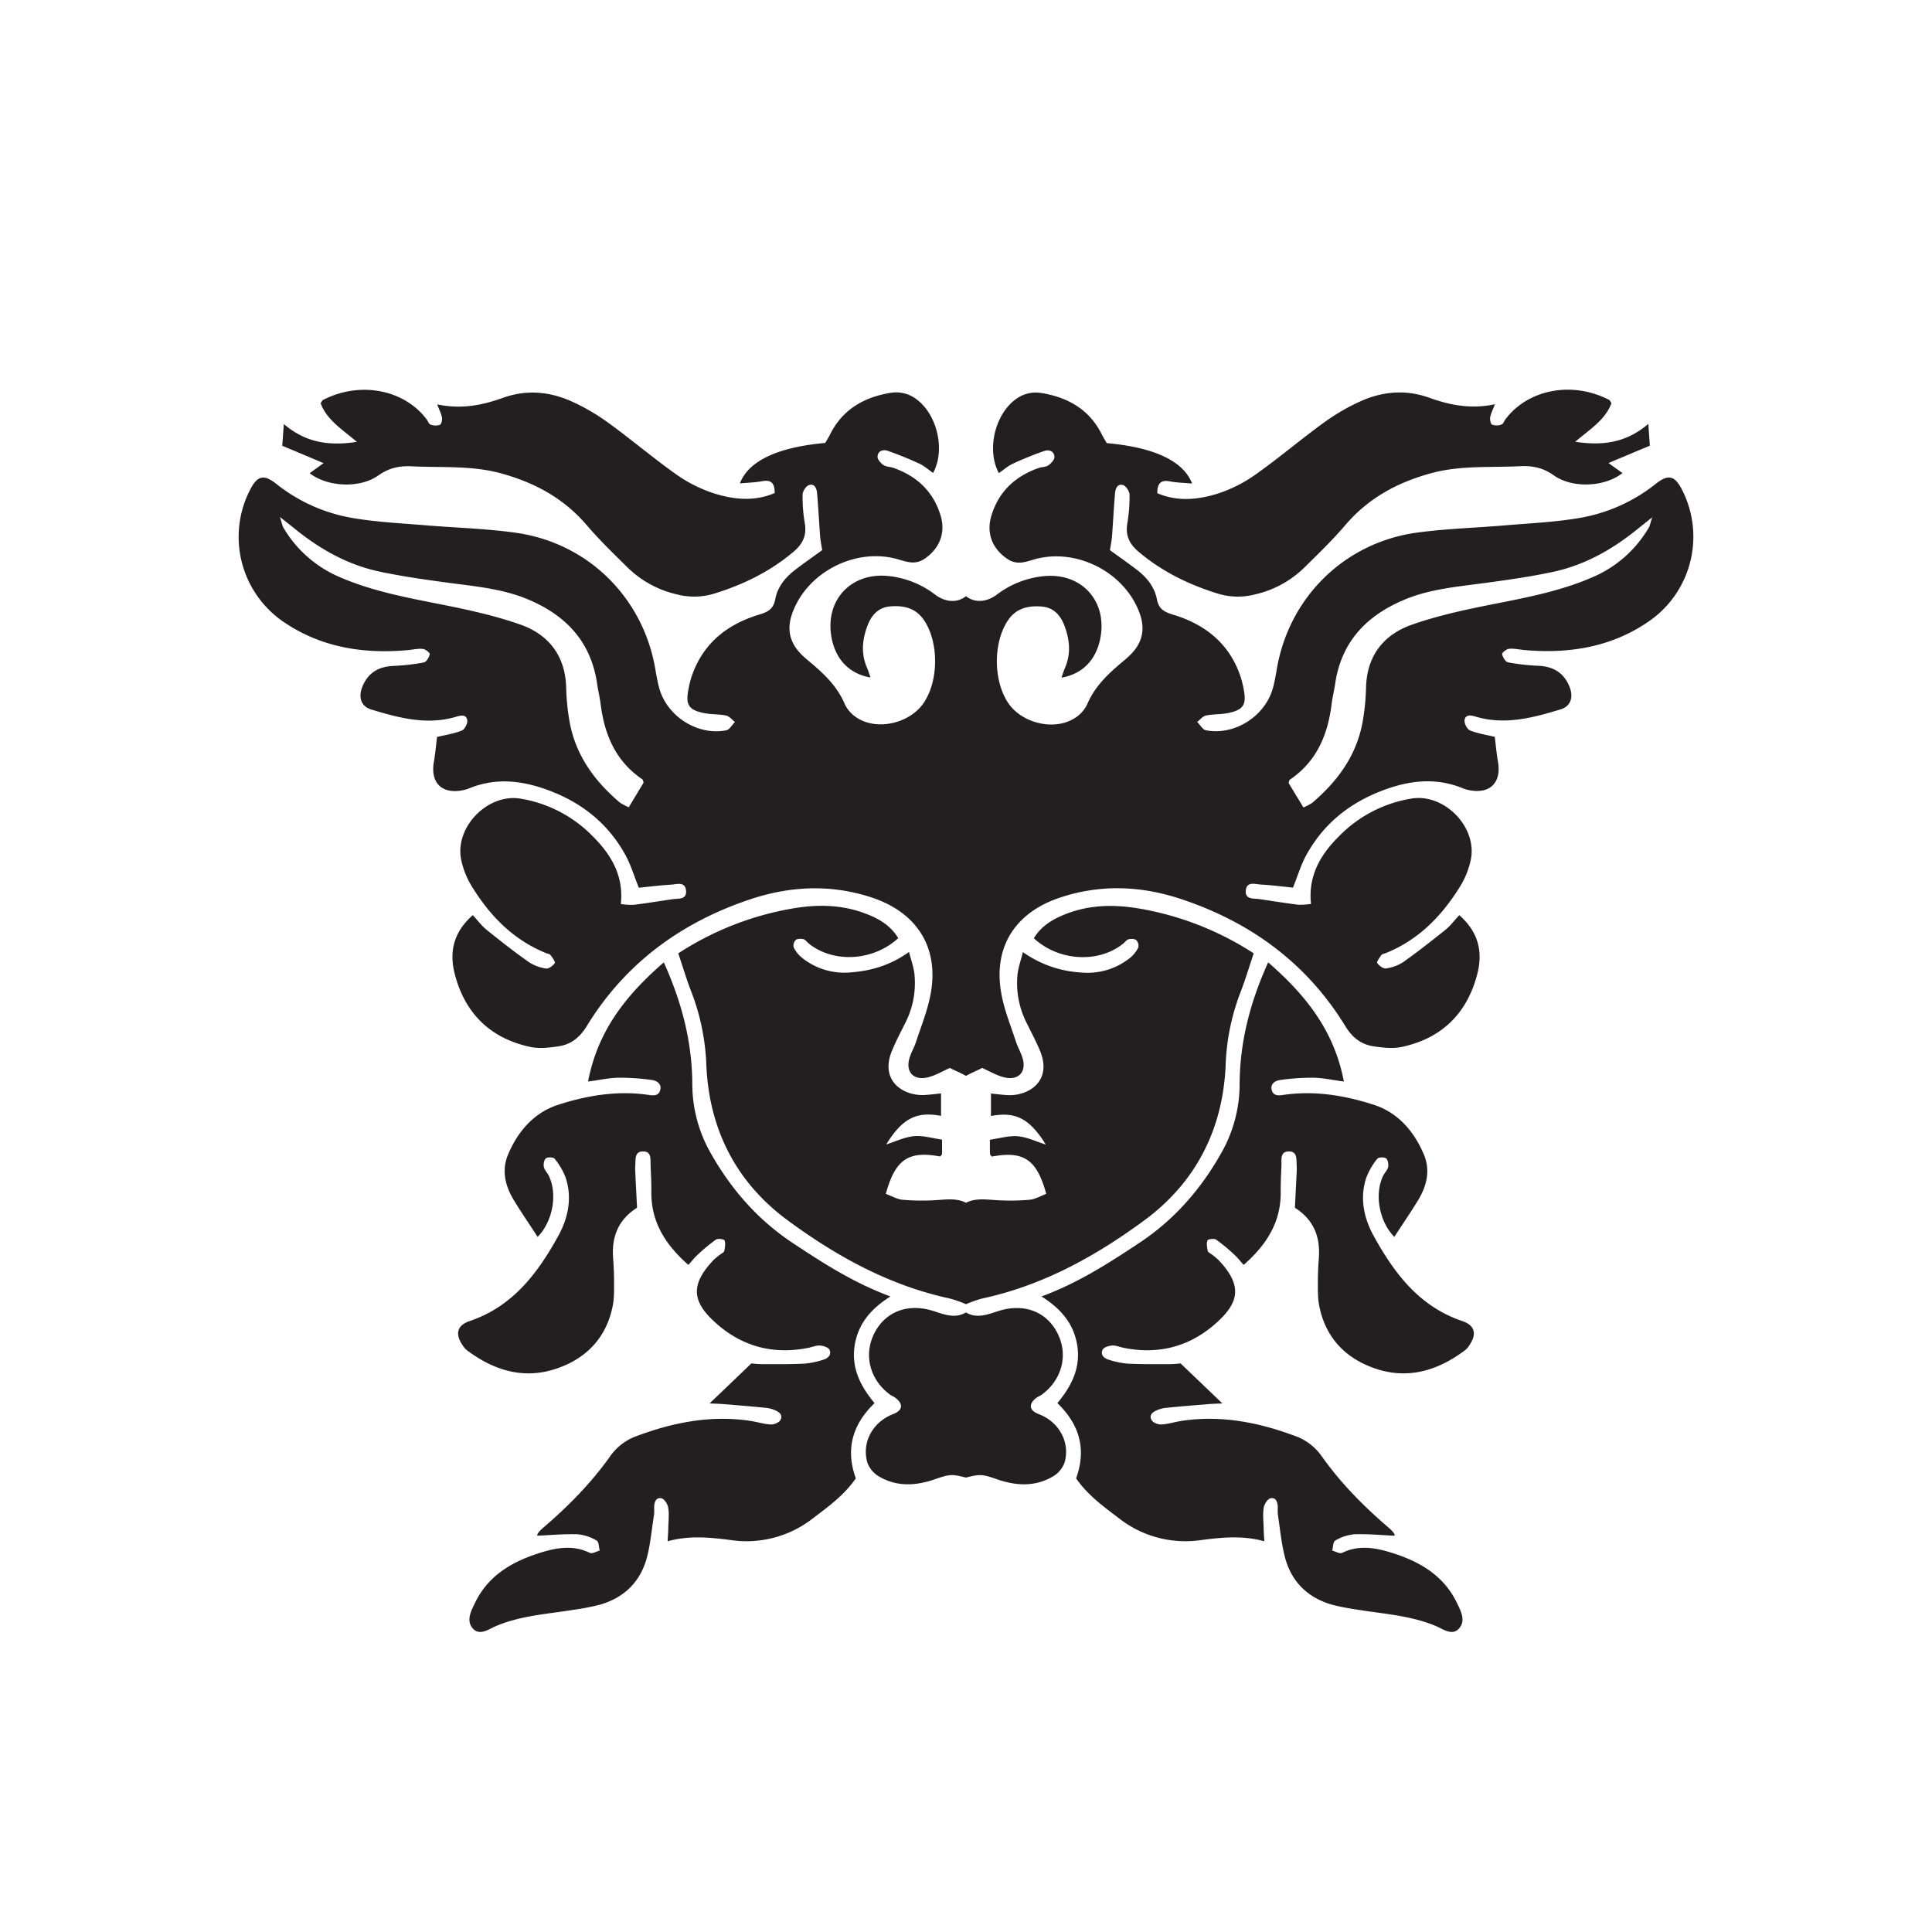 <svg id="Livello_1" data-name="Livello 1" xmlns="http://www.w3.org/2000/svg" viewBox="0 0 841.89 841.89">
  <defs>
    <style>
      .cls-1 {
        fill: #231f20;
      }
    </style>
  </defs>
  <title>Glos</title>
  <g>
    <path class="cls-1" d="M327.39,594.15l-18.18,17.41c2.13.1,4.19.14,6.24.31,6.17.51,12.34,1,18.5,1.63a13.06,13.06,0,0,1,3.57.93c2,.8,3.83,2.18,2.52,4.42-.64,1.11-2.8,1.95-4.22,1.88-2.93-.15-5.82-1.1-8.75-1.55-17.69-2.7-34.61.82-51,7.12a24.17,24.17,0,0,0-10.23,8.34c-8.41,11.86-18.5,22-29.48,31.39a13.83,13.83,0,0,0-2,2.17,2,2,0,0,0-.24,1c5.8-.25,11.69-.82,17.56-.62a19.7,19.7,0,0,1,8.3,2.72c1,.52.93,2.87,1.36,4.39-1.47.38-3.31,1.52-4.33,1-7.07-3.5-14.25-2.31-21.1-.21-12.12,3.72-22.92,9.68-28.81,21.77-1.72,3.53-4.06,7.77-1.21,11.2,3,3.62,7,.5,10.24-.87,10.93-4.63,22.63-5.25,34.1-7.14a102.85,102.85,0,0,0,10.93-2.11c10.94-3.07,18.12-10.18,20.88-21.18,1.5-6,2-12.21,3-18.33a26.91,26.91,0,0,0,0-3c.07-2.14.76-4.44,3.16-3.93,1.3.28,2.8,2.61,3,4.2.45,2.9.06,5.94,0,8.92,0,1.68-.16,3.36-.28,5.62,9.58-2.66,18.61-1.67,27.69-.51a46.9,46.9,0,0,0,35.69-9.54c6.72-5.13,13.56-10,18.63-17.38-4.46-12.34-1.76-23.22,8.17-32.77-6-7.19-10.16-15.13-8.7-24.9,1.42-9.49,7-16.19,15.63-21.58-16-5.9-29.3-14.51-42.54-23.27-15.24-10.07-26.89-23.43-35.81-39.23a60.83,60.83,0,0,1-8-29.91c-.07-18.41-4.53-35.69-12.42-53.18-16.11,14-28.76,29.53-33,51.93,5.06-.67,9.11-1.59,13.17-1.66a98.7,98.7,0,0,1,14.67,1c2.22.3,4.46,1.82,3.52,4.64-.73,2.21-2.64,2.2-4.92,1.86-13.55-2-26.87.19-39.6,4.34-10.29,3.35-17.34,11.39-21.6,21.39-3,6.93-1.45,13.7,2.3,19.94,3.31,5.49,7,10.78,10.48,16.2,6.62-6.77,8.75-18.64,4.86-26.66-.65-1.33-1.9-2.48-2.16-3.86-.24-1.2.11-3.14.94-3.74s3.27-.49,3.8.22a30.25,30.25,0,0,1,4.78,8.25c2.91,8.8,1.09,17.45-3.14,25.2-9,16.36-19.9,30.91-38.71,37.26-5.46,1.85-6.4,5.56-3.17,10.38a9.11,9.11,0,0,0,1.91,2.27c11.51,8.68,24.32,12.79,38.38,8.3,13.4-4.29,22.49-13.45,25.26-27.74.7-3.61.53-7.42.55-11.13,0-3.23-.19-6.46-.42-9.68-.65-9.14,2.25-16.6,10.44-21.78-.26-5.17-.53-10.35-.77-15.53a24.69,24.69,0,0,1,0-3c.19-2.63-.4-6.16,3.62-6,3.48.11,2.95,3.35,3.05,5.76.15,4,.37,7.94.33,11.91-.13,13.22,6.26,23.08,16.14,31.77,1.42-1.58,2.59-3.11,4-4.39a76.23,76.23,0,0,1,8-6.63c.85-.58,3.55-.22,3.76.33.51,1.34.19,3.07-.1,4.58-.11.57-1,1-1.63,1.46a32.8,32.8,0,0,0-2.89,2.34c-10.35,10.75-9.24,18-.64,26.27,11.65,11.21,25.74,15.4,41.79,12.17,1.7-.34,3.41-1.12,5.07-1,1.46.1,3.62.79,4.13,1.85,1,2.21-.66,3.76-2.77,4.35a37,37,0,0,1-8,1.68c-5.91.3-11.85.24-17.78.24C330.68,594.47,328.46,594.21,327.39,594.15Z"/>
    <g>
      <path class="cls-1" d="M733,213.5c-3.14-6.22-6-7.05-11.5-2.64a72.88,72.88,0,0,1-33.66,14.92c-10.75,1.8-21.69,2.27-32.57,3.2-12.59,1.06-25.3,1.4-37.79,3.11-31.64,4.32-55.82,28.25-61.11,59.55-.46,2.7-.93,5.41-1.64,8-3.3,12.4-16.7,21-29.25,18.58-1.43-.28-2.52-2.36-3.79-3.63,1.27-1,2.42-2.49,3.82-2.8,3.14-.65,6.46-.44,9.6-1.06,6.78-1.4,8.15-3.67,6.84-10.35a44.91,44.91,0,0,0-1.21-5.06c-4.79-14.77-15.45-23.25-29.84-27.57-3.6-1.09-6-2.43-6.77-6.62-1-5.29-4.32-9.45-8.58-12.72-3.89-3-7.93-5.81-11.88-8.67.35-2.2.75-4.13.91-6.12.46-6.18.77-12.37,1.3-18.55.16-2.06,1-4.45,3.48-3.7,1.31.37,2.83,2.73,2.86,4.22a69.48,69.48,0,0,1-1,12.62c-.84,5.26,1,8.92,5,12.28,10.23,8.64,21.94,14.33,34.66,18.24A29.84,29.84,0,0,0,547,259a45,45,0,0,0,21.29-11.59c6.18-6.09,12.46-12.15,18.08-18.74,10.11-11.78,22.88-18.62,37.68-22.57,12.68-3.38,25.64-2.3,38.47-2.95,5.35-.25,9.92.69,14.58,4,8.24,5.84,22.35,5,29.9-1l-6.06-4.38c6.28-2.65,12.06-5.07,18-7.56-.22-3.2-.41-5.69-.66-9.48-9.76,8.27-19.89,9.58-31.86,7.77,6.41-5.47,13.09-9.51,15.79-16.81-.46-.69-.68-1.28-1.05-1.46-16.48-8.46-35.53-4.29-45.1,8.42-.59.81-1,2.08-1.74,2.33a6.06,6.06,0,0,1-4.07.09c-.66-.27-1.06-2.14-.9-3.17.31-1.74,1.18-3.35,2.08-5.75-10.45,2.24-19.58.41-28.6-2.82-10.07-3.64-20.14-2.83-29.74,1.43a89.39,89.39,0,0,0-16,9.26c-10.07,7.27-19.52,15.35-29.65,22.53A61.07,61.07,0,0,1,530.94,215c-8.7,2.77-17.78,3.73-26.64-.09,0-4.54,1.74-5.88,5.63-5.13,2.95.56,6,.62,9.54.93-3.82-9.94-16.72-15.79-37.2-17.62-.62-1.12-1.43-2.36-2.09-3.67-5.43-11-14.88-16.32-26.48-18.18a14.77,14.77,0,0,0-8.57,1.21c-10.79,5.32-15.82,22.66-9.86,33.72,2.05-1.43,3.92-3.1,6.13-4.13,4.47-2.05,9-3.92,13.7-5.53,2.08-.72,4.32.15,4.38,2.58.07,1.21-1.42,2.83-2.64,3.67s-2.86.68-4.26,1.18c-10.25,3.6-17.46,10.35-20.6,20.88-2.33,7.77.65,14.49,7,18.74,4.54,3.08,8.58,1,12.77-.09,18.06-4.47,38.23,6.09,44.73,23.4,2.67,7.06,1.46,13.12-3.85,18.4-1.22,1.22-2.55,2.34-3.89,3.45-6.12,5.16-11.78,10.57-15,18.22a14.49,14.49,0,0,1-6,6.34c-8.76,5.1-22.1,1.83-28.06-6.47-6.93-9.63-7.06-27-.28-36.73,3.54-5.1,8.73-6.22,14.45-5.78,5.1.37,8.14,3.63,9.85,8,2.43,6.16,3.11,12.5.34,18.84-.56,1.27-.93,2.58-1.49,4.16,9.08-1.58,14.92-7.61,16.85-16.75,3.42-16.47-8-29.18-24.65-27.48a40.5,40.5,0,0,0-20.48,8.12c-3.7,2.76-8.89,4-13.34.62-4.44,3.42-9.63,2.14-13.33-.62A40.5,40.5,0,0,0,387.13,251c-16.63-1.7-28.07,11-24.65,27.48,1.93,9.14,7.77,15.17,16.85,16.75-.56-1.58-.93-2.89-1.49-4.16-2.77-6.34-2.09-12.68.34-18.84,1.71-4.35,4.75-7.61,9.85-8,5.72-.44,10.91.68,14.45,5.78,6.78,9.72,6.65,27.1-.28,36.73-6,8.3-19.3,11.57-28.06,6.47a14.49,14.49,0,0,1-6-6.34c-3.2-7.65-8.86-13.06-15-18.22-1.34-1.11-2.67-2.23-3.89-3.45-5.31-5.28-6.52-11.34-3.85-18.4,6.5-17.31,26.67-27.87,44.73-23.4,4.19,1.06,8.23,3.17,12.77.09,6.31-4.25,9.29-11,7-18.74-3.14-10.53-10.35-17.28-20.61-20.88-1.39-.5-3.1-.41-4.25-1.18s-2.71-2.46-2.64-3.67c.06-2.43,2.29-3.3,4.38-2.58,4.66,1.61,9.23,3.48,13.7,5.53,2.21,1,4.08,2.7,6.13,4.13,6-11.06.93-28.4-9.86-33.72a14.77,14.77,0,0,0-8.57-1.21c-11.6,1.86-21.05,7.21-26.48,18.18-.66,1.31-1.47,2.55-2.09,3.67-20.48,1.83-33.38,7.68-37.2,17.62,3.51-.31,6.59-.37,9.54-.93,3.89-.75,5.66.59,5.63,5.13-8.86,3.82-17.94,2.86-26.64.09a61.07,61.07,0,0,1-16.44-8.33c-10.13-7.18-19.58-15.26-29.65-22.53a89.74,89.74,0,0,0-16-9.26c-9.6-4.26-19.67-5.07-29.74-1.43-9,3.23-18.15,5.06-28.6,2.82.9,2.4,1.77,4,2.08,5.75.16,1-.24,2.9-.9,3.17a6.06,6.06,0,0,1-4.07-.09c-.74-.25-1.15-1.52-1.74-2.33-9.57-12.71-28.62-16.88-45.1-8.42-.37.18-.59.77-1.05,1.46,2.7,7.3,9.38,11.34,15.78,16.81-12,1.81-22.09.5-31.85-7.77-.25,3.79-.44,6.28-.66,9.48,6,2.49,11.75,4.91,18,7.56l-6.06,4.38c7.55,5.93,21.66,6.8,29.9,1,4.66-3.32,9.23-4.26,14.58-4,12.83.65,25.79-.43,38.47,2.95,14.8,4,27.57,10.79,37.68,22.57,5.62,6.59,11.9,12.65,18.08,18.74A45,45,0,0,0,294.94,259a29.84,29.84,0,0,0,16.13-.28c12.72-3.91,24.43-9.6,34.66-18.24,4-3.36,5.84-7,5-12.28a69.48,69.48,0,0,1-1-12.62c0-1.49,1.55-3.85,2.86-4.22,2.48-.75,3.32,1.64,3.48,3.7.53,6.18.84,12.37,1.3,18.55.16,2,.56,3.92.91,6.12-3.95,2.86-8,5.69-11.88,8.67-4.26,3.27-7.61,7.43-8.58,12.72-.74,4.19-3.17,5.53-6.77,6.62-14.39,4.32-25,12.8-29.84,27.57A44.91,44.91,0,0,0,300,300.4c-1.31,6.68.06,9,6.84,10.35,3.14.62,6.46.41,9.6,1.06,1.4.31,2.55,1.83,3.82,2.8-1.27,1.27-2.36,3.35-3.79,3.63-12.56,2.46-25.95-6.18-29.25-18.58-.71-2.61-1.18-5.32-1.64-8-5.29-31.3-29.47-55.23-61.11-59.55C212,230.38,199.25,230,186.66,229c-10.88-.93-21.82-1.4-32.57-3.2a72.88,72.88,0,0,1-33.66-14.92c-5.5-4.41-8.36-3.58-11.5,2.64A44.81,44.81,0,0,0,123,270.6c16.38,11.43,35,14.45,54.61,12.71,2.23-.22,4.47-.75,6.65-.53,1.15.09,3.17,1.74,3,2.33-.31,1.37-1.46,3.36-2.58,3.57a94.88,94.88,0,0,1-13.27,1.5c-6.71.31-11.16,3.17-13.55,9.2-1.74,4.38-.59,8.39,3.82,9.76,12.13,3.69,24.37,7,37.15,3.17,2.17-.66,4.35-1,4.78,1.46.25,1.4-1.09,4.07-2.36,4.57-3.33,1.36-7,1.89-10.79,2.79-.46,3.58-.77,7.24-1.39,10.85-1.62,9.2,3.57,14.27,12.8,12.34a16.62,16.62,0,0,0,2.86-.9c10.41-4.2,20.86-3.51,31.27-.1,15.72,5.16,28.28,14.39,36.39,29,2.4,4.26,3.79,9.11,6,14.52,4.35-.44,9.2-1.06,14-1.34,2.48-.16,6.18-1.52,6.56,2.58s-3.36,3.39-5.91,3.76c-5.66.84-11.28,1.74-16.94,2.46a34.24,34.24,0,0,1-5.56-.35c1.3-12.21-4.14-21.44-12.09-29.37A56.81,56.81,0,0,0,226.72,348c-14.33-2.3-28.81,12.62-25.7,26.88a36.64,36.64,0,0,0,4.35,11c7.93,13,18.12,23.59,32.57,29.44.69.25,1.59.4,2,.9.81,1.09,2.15,3,1.8,3.48-.8,1.18-2.67,2.55-3.85,2.33a18.54,18.54,0,0,1-7.55-2.86c-6.28-4.44-12.31-9.17-18.31-14-2.08-1.68-3.73-3.92-6-6.38-8.51,7.43-10.32,16.17-7.86,25.65,4.41,17.12,15.45,28,32.85,31.76,4,.87,8.39.34,12.5-.28,5.34-.84,9.13-3.85,12.15-8.76,16.63-27.17,40.81-45,70.74-55.11,17.56-5.94,35.4-6.87,53.33-1,20,6.59,29.68,22,25.71,42.55-1.34,7-4.11,13.7-6.31,20.51-.78,2.36-2.09,4.54-2.8,6.9-1.83,6,1.65,9.91,7.86,8.48,3.33-.77,6.37-2.64,9.76-4.13,1.68,1,4.45,2,7,3.48,2.55-1.46,5.32-2.52,7-3.48,3.39,1.49,6.43,3.36,9.76,4.13,6.21,1.43,9.69-2.48,7.86-8.48-.71-2.36-2-4.54-2.8-6.9-2.2-6.81-5-13.52-6.31-20.51-4-20.58,5.69-36,25.71-42.55,17.93-5.91,35.77-5,53.33,1,29.93,10.13,54.11,27.94,70.74,55.11,3,4.91,6.81,7.92,12.15,8.76,4.11.62,8.52,1.15,12.5.28,17.4-3.73,28.44-14.64,32.85-31.76,2.46-9.48.65-18.22-7.86-25.65-2.27,2.46-3.92,4.7-6,6.38-6,4.78-12,9.51-18.31,14A18.54,18.54,0,0,1,604,422c-1.18.22-3-1.15-3.85-2.33-.35-.53,1-2.39,1.8-3.48.4-.5,1.3-.65,2-.9,14.45-5.85,24.64-16.48,32.57-29.44a36.64,36.64,0,0,0,4.35-11c3.11-14.26-11.37-29.18-25.7-26.88a56.81,56.81,0,0,0-31.8,16.56c-8,7.93-13.39,17.16-12.09,29.37a34.24,34.24,0,0,1-5.56.35c-5.66-.72-11.28-1.62-16.94-2.46-2.55-.37-6.28.31-5.91-3.76s4.08-2.74,6.56-2.58c4.82.28,9.67.9,14,1.34,2.18-5.41,3.57-10.26,6-14.52,8.11-14.58,20.67-23.81,36.39-29,10.41-3.41,20.86-4.1,31.27.1a16.62,16.62,0,0,0,2.86.9c9.23,1.93,14.42-3.14,12.8-12.34-.62-3.61-.93-7.27-1.39-10.85-3.77-.9-7.46-1.43-10.79-2.79-1.27-.5-2.61-3.17-2.36-4.57.43-2.43,2.61-2.12,4.78-1.46,12.78,3.82,25,.52,37.15-3.17,4.41-1.37,5.56-5.38,3.82-9.76-2.39-6-6.84-8.89-13.55-9.2a94.88,94.88,0,0,1-13.27-1.5c-1.12-.21-2.27-2.2-2.58-3.57-.13-.59,1.89-2.24,3-2.33,2.18-.22,4.42.31,6.65.53,19.59,1.74,38.23-1.28,54.61-12.71A44.81,44.81,0,0,0,733,213.5ZM274,351.78a24.73,24.73,0,0,1-3.82-2c-11.28-9.57-19.61-21-22.1-36a98.25,98.25,0,0,1-1.36-14.08c-.35-13.89-7.59-23.19-20.05-27.57-11.16-3.91-22.88-6.46-34.5-8.76-15.11-3-30.15-5.78-44.38-12a52,52,0,0,1-24.19-21.26c-.62-1-.77-2.24-1.61-4.82,3.23,2.55,5.16,4.07,7.09,5.63,10.78,8.64,22.68,15.26,36.27,18.15,10.41,2.21,21,3.67,31.51,5.07,11.56,1.52,23.16,2.64,34,7.39,16.2,7,26.76,18.5,29.34,36.46.44,2.92,1.15,5.84,1.53,8.8,1.68,13.33,6.52,24.89,18.12,32.76.34.21.37.83.62,1.46C278.47,344.35,276.42,347.71,274,351.78ZM718.32,230.19a51.89,51.89,0,0,1-24.18,21.26c-14.23,6.22-29.27,9-44.38,12-11.62,2.3-23.34,4.85-34.5,8.76-12.46,4.38-19.7,13.68-20,27.57a98.25,98.25,0,0,1-1.36,14.08c-2.49,14.95-10.82,26.39-22.1,36a24.73,24.73,0,0,1-3.82,2c-2.46-4.07-4.51-7.43-6.47-10.69.25-.63.28-1.25.62-1.46,11.59-7.87,16.44-19.43,18.12-32.76.37-3,1.09-5.88,1.53-8.8,2.58-18,13.14-29.43,29.34-36.46,10.84-4.75,22.44-5.87,34-7.39,10.53-1.4,21.1-2.86,31.51-5.07,13.59-2.89,25.49-9.51,36.27-18.15,1.93-1.56,3.86-3.08,7.09-5.63C719.1,228,719,229.2,718.32,230.19Z"/>
      <path class="cls-1" d="M514.49,594.15l18.18,17.41c-2.13.1-4.19.14-6.24.31-6.17.51-12.33,1-18.49,1.63a13,13,0,0,0-3.58.93c-2,.8-3.82,2.18-2.52,4.42.64,1.11,2.8,1.95,4.22,1.88,2.93-.15,5.82-1.1,8.75-1.55,17.69-2.7,34.61.82,51,7.12A24.17,24.17,0,0,1,576,634.64c8.41,11.86,18.5,22,29.49,31.39a14.25,14.25,0,0,1,2,2.17,2,2,0,0,1,.24,1c-5.8-.25-11.69-.82-17.56-.62a19.7,19.7,0,0,0-8.3,2.72c-1,.52-.93,2.87-1.36,4.39,1.47.38,3.31,1.52,4.33,1,7.07-3.5,14.25-2.31,21.1-.21,12.12,3.72,22.92,9.68,28.81,21.77,1.72,3.53,4.06,7.77,1.21,11.2-3,3.62-7,.5-10.24-.87-10.93-4.63-22.63-5.25-34.1-7.14a102.85,102.85,0,0,1-10.93-2.11c-10.93-3.07-18.11-10.18-20.87-21.18-1.51-6-2.05-12.21-3-18.33a26.91,26.91,0,0,1,0-3c-.07-2.14-.76-4.44-3.16-3.93-1.3.28-2.79,2.61-3,4.2-.45,2.9-.06,5.94,0,8.92,0,1.68.16,3.36.28,5.62-9.58-2.66-18.61-1.67-27.68-.51a46.91,46.91,0,0,1-35.7-9.54c-6.72-5.13-13.56-10-18.63-17.38,4.46-12.34,1.77-23.22-8.17-32.77,6-7.19,10.16-15.13,8.7-24.9-1.42-9.49-7-16.19-15.63-21.58,16-5.9,29.3-14.51,42.54-23.27,15.25-10.07,26.9-23.43,35.81-39.23a60.83,60.83,0,0,0,8-29.91c.07-18.41,4.53-35.69,12.43-53.18,16.1,14,28.75,29.53,33,51.93-5.06-.67-9.11-1.59-13.17-1.66a98.7,98.7,0,0,0-14.67,1c-2.22.3-4.46,1.82-3.52,4.64.73,2.21,2.64,2.2,4.93,1.86,13.54-2,26.87.19,39.6,4.34,10.29,3.35,17.33,11.39,21.59,21.39,3,6.93,1.45,13.7-2.3,19.94-3.31,5.49-7,10.78-10.48,16.2-6.62-6.77-8.75-18.64-4.86-26.66.65-1.33,1.9-2.48,2.17-3.86.23-1.2-.12-3.14-.95-3.74s-3.27-.49-3.8.22a30.25,30.25,0,0,0-4.78,8.25c-2.91,8.8-1.09,17.45,3.14,25.2,9,16.36,19.9,30.91,38.71,37.26,5.46,1.85,6.4,5.56,3.18,10.38a9.37,9.37,0,0,1-1.92,2.27c-11.51,8.68-24.32,12.79-38.38,8.3-13.4-4.29-22.49-13.45-25.26-27.74-.7-3.61-.53-7.42-.55-11.13,0-3.23.19-6.46.42-9.68.65-9.14-2.25-16.6-10.44-21.78.26-5.17.53-10.35.77-15.53a24.69,24.69,0,0,0,0-3c-.19-2.63.4-6.16-3.62-6-3.48.11-3,3.35-3,5.76-.16,4-.38,7.94-.34,11.91.13,13.22-6.25,23.08-16.14,31.77-1.42-1.58-2.58-3.11-4-4.39a76.23,76.23,0,0,0-8-6.63c-.85-.58-3.55-.22-3.76.33-.51,1.34-.19,3.07.1,4.58.11.57,1.05,1,1.63,1.46a32.8,32.8,0,0,1,2.89,2.34c10.35,10.75,9.24,18,.64,26.27-11.64,11.21-25.73,15.4-41.79,12.17-1.7-.34-3.41-1.12-5.07-1-1.46.1-3.62.79-4.12,1.85-1.05,2.21.65,3.76,2.76,4.35a37,37,0,0,0,8,1.68c5.92.3,11.85.24,17.78.24C511.2,594.47,513.42,594.21,514.49,594.15Z"/>
      <path class="cls-1" d="M546.32,415.43c-2,5.88-3.63,11.53-5.78,17a97.94,97.94,0,0,0-6.46,31.89c-1.24,27.94-13.06,51-35.46,67.48-21.23,15.63-44.23,28.34-70.46,34a50.92,50.92,0,0,0-7.22,2.52,50.44,50.44,0,0,0-7.21-2.52c-26.23-5.66-49.23-18.37-70.46-34-22.4-16.47-34.22-39.54-35.46-67.48a98.73,98.73,0,0,0-6.46-31.89c-2.15-5.5-3.83-11.15-5.78-17a132.05,132.05,0,0,1,50-19.58c10.23-1.74,20.24-1.68,30.09,1.71,6.31,2.21,12.15,5.22,15.76,11.25-10.94,10.07-28.35,11-39.07,2.27-.75-.62-1.4-1.65-2.27-1.83-1.06-.25-2.61-.25-3.32.37a3.42,3.42,0,0,0-.91,3.2,13.52,13.52,0,0,0,3.67,4.57,29.44,29.44,0,0,0,20.83,6.37c9-.65,17.46-3,25.76-8.92,1,3.76,2.08,6.75,2.39,9.82a38.25,38.25,0,0,1-4.25,21.57c-1.9,3.79-3.86,7.52-5.47,11.41-5.69,13.39,4.91,20,14.08,19.52,2.36-.13,4.72-.44,7.21-.69v9.79c-10.79-2.05-16.85,1.12-23.9,12.44,4.25-1.34,8.14-3.27,12.18-3.61s8,.93,12.15,1.52c0,2.74.06,4.45,0,6.16,0,.4-.53.77-.81,1.18-13.8-2.58-19.58,1.24-23.68,16.29,2.39.87,4.79,2.33,7.3,2.57a95.46,95.46,0,0,0,14.05.19c4.38-.22,9.42-1.09,13.61,1.12,4.17-2.21,9.2-1.34,13.62-1.12a95.54,95.54,0,0,0,14.05-.19c2.51-.24,4.91-1.7,7.27-2.57C451.81,505.19,446,501.37,432.2,504c-.28-.41-.78-.78-.78-1.18-.09-1.71-.06-3.42-.06-6.16,4.13-.59,8.23-1.86,12.18-1.52s7.93,2.27,12.18,3.61c-7.05-11.32-13.14-14.49-23.9-12.44v-9.79c2.46.25,4.82.56,7.21.69,9.17.49,19.77-6.13,14.08-19.52-1.64-3.89-3.6-7.62-5.47-11.41a38.25,38.25,0,0,1-4.25-21.57c.31-3.07,1.42-6.06,2.36-9.82a48.73,48.73,0,0,0,25.79,8.92,29.49,29.49,0,0,0,20.83-6.37,13.52,13.52,0,0,0,3.67-4.57,3.5,3.5,0,0,0-.91-3.2c-.71-.62-2.26-.62-3.32-.37-.87.18-1.52,1.21-2.3,1.83-10.69,8.7-28.1,7.8-39-2.27,3.61-6,9.45-9,15.76-11.25,9.82-3.39,19.83-3.45,30.09-1.71A132.24,132.24,0,0,1,546.32,415.43Z"/>
      <path class="cls-1" d="M463.87,637.41a11.64,11.64,0,0,1-5,5.94c-7.8,4.63-16.1,4.13-24.39,1.27-6.53-2.27-7.37-2.3-13.56-.75-6.18-1.55-7-1.52-13.58.75-8.26,2.86-16.56,3.36-24.36-1.27a11.64,11.64,0,0,1-5-5.94c-2.58-8.86,2.3-17.72,11.13-21.17,4.2-1.61,4.66-4.25,1.24-7-.74-.62-1.74-1-2.52-1.52-8.7-6.41-11.53-17.1-7-26.39,4.6-9.45,14.11-13.37,24.9-10.35,4.6,1.3,9.88,4.07,15.19.93,5.29,3.14,10.6.37,15.2-.93,10.79-3,20.3.9,24.87,10.35,4.54,9.29,1.71,20-7,26.39-.8.56-1.77.9-2.54,1.52-3.42,2.77-2.93,5.41,1.27,7C461.57,619.69,466.45,628.55,463.87,637.41Z"/>
    </g>
  </g>
</svg>
